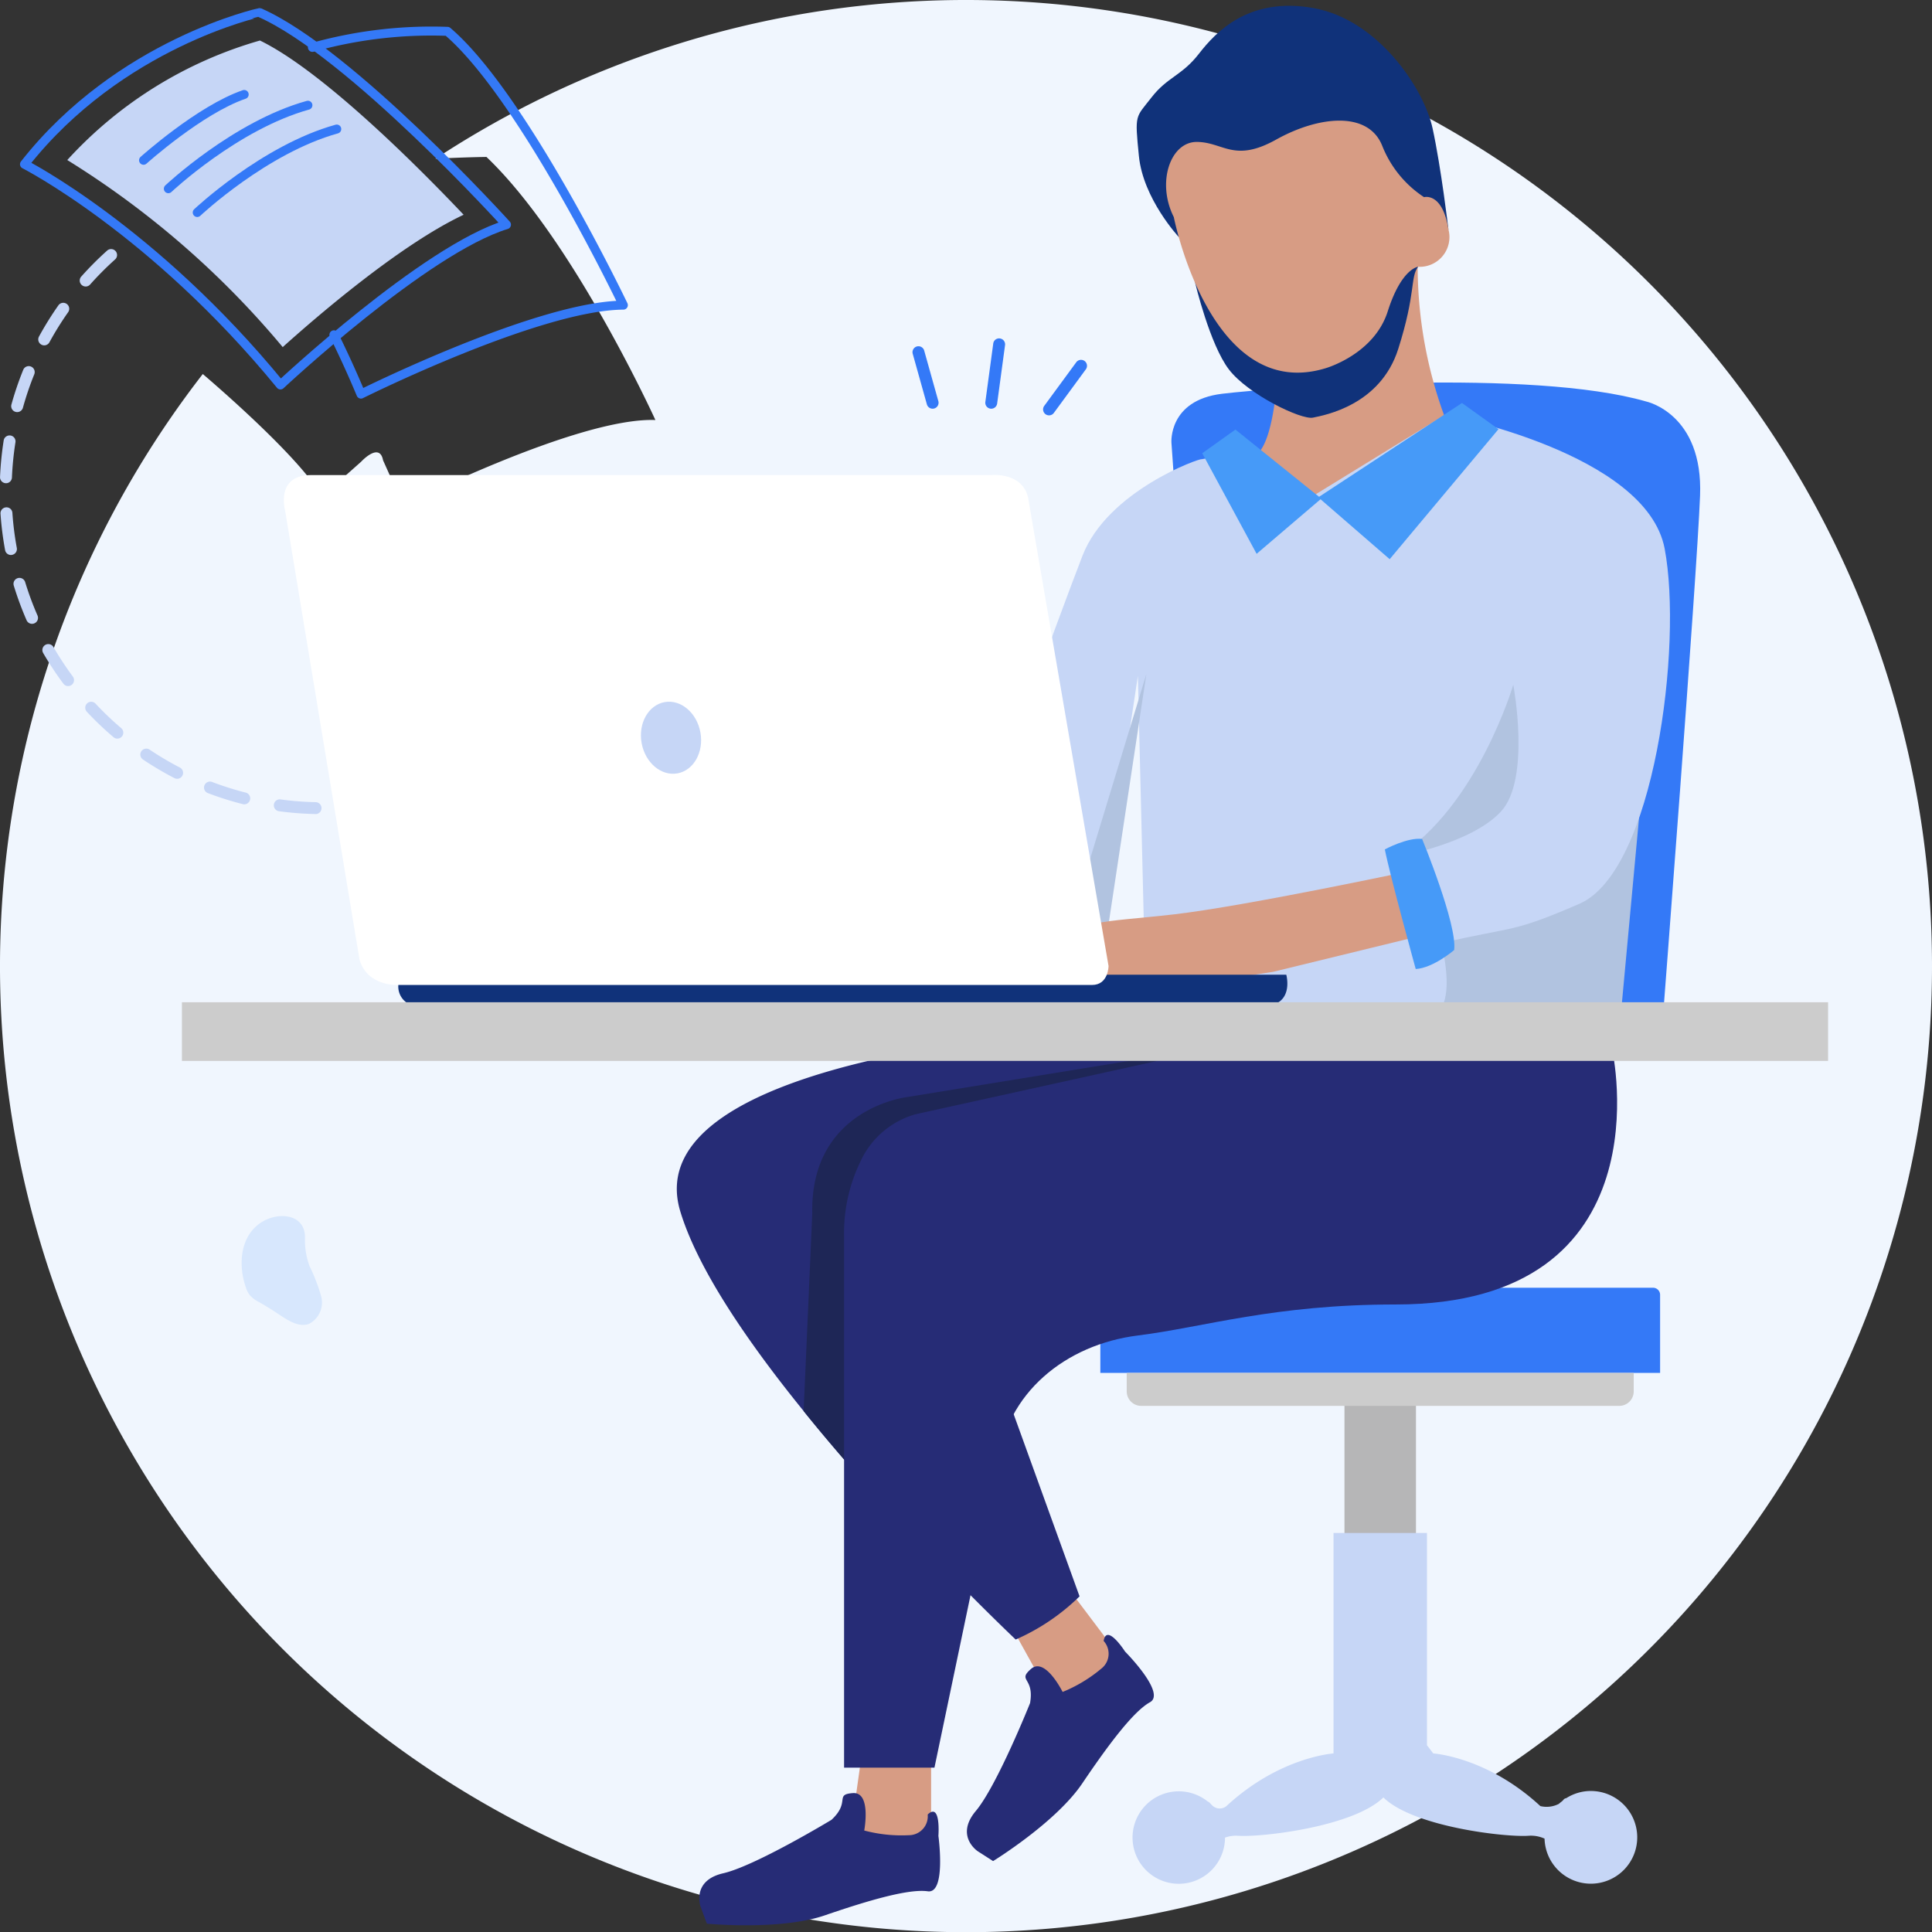 <?xml version="1.0" encoding="UTF-8" standalone="no"?>
<svg xmlns="http://www.w3.org/2000/svg" viewBox="0 0 215 215"><rect x="0" y="0" width="215" height="215" fill="#333333" stroke="none"/><defs><style>.a{fill:#f0f6fe;}.b{fill:#3479f7;}.c{fill:#b6b6b7;}.d{fill:#ccc;}.e{fill:#c6d6f6;}.f{fill:#d79c84;}.g{fill:#262c76;}.h{fill:#1e2656;}.i{fill:#b1c3e0;}.j{fill:#10327a;}.k{fill:#469af8;}.l{fill:#fff;}.m{fill:none;stroke:#3479f7;stroke-linecap:round;stroke-linejoin:round;stroke-miterlimit:10;}.n{fill:#d7e7fd;}</style></defs><g transform="translate(-57.25 -36.426)"><path class="a" d="M261.25,130.932A107.5,107.5,0,1,1,68.817,65.049c2.355,2.011,11.061,9.623,13.251,13.645l4.366-3.882s2.049-2.24,2.444-.165l2.253,5.028s19.386-9.826,28.054-9.508c0,0-9.114-20.048-18.8-29.276,0,0-2.393.025-5.677.2A107.5,107.5,0,0,1,261.25,130.932Z" transform="translate(11 13)"/><g transform="translate(4.142 -3.66)"><g transform="translate(73.353 40.736)"><g transform="translate(102.205 142.654)"><path class="b" d="M272.772,234.257H210.479v-8.69a.789.789,0,0,1,.789-.789h60.714a.789.789,0,0,1,.789.789Z" transform="translate(-210.479 -224.778)"/><rect class="c" width="7.954" height="18.43" transform="translate(27.169 10.086)"/><path class="d" d="M268.979,240.356h-53.2a1.609,1.609,0,0,1-1.609-1.609V236.69h56.419v2.057A1.609,1.609,0,0,1,268.979,240.356Z" transform="translate(-211.233 -227.21)"/><path class="e" d="M265.974,287.783a5.123,5.123,0,0,0-2.736.8.464.464,0,0,0-.334.212,1.662,1.662,0,0,1-.139.135c-.117.093-.237.182-.345.285a2.976,2.976,0,0,1-2.064.25c-5.919-5.483-11.918-5.86-11.918-5.86l-.7-.912V259.071h-10.4v24.535s-6,.377-11.918,5.86a1.188,1.188,0,0,1-1.655-.156l-.022-.023a1.746,1.746,0,0,1-.13-.133.568.568,0,0,0-.267-.194,5.145,5.145,0,1,0,1.917,4.014,3.606,3.606,0,0,1,1.465-.206c2.545.186,12.819-.99,16.159-4.265,3.34,3.275,13.614,4.451,16.159,4.265a3.656,3.656,0,0,1,1.777.317,5.158,5.158,0,1,0,5.15-5.3Z" transform="translate(-211.39 -231.781)"/></g><path class="b" d="M222.33,130.058l-1.911-27.13s-.363-4.721,5.629-5.447,34.5-2.818,47.207.86c0,0,6.355,1.333,5.992,10.495s-4.176,58.6-4.176,58.6l-20.181,2.473L227,154.755Z" transform="translate(-110.303 -54.31)"/><g transform="translate(55.076 113.07)"><g transform="translate(2.5 76.424)"><path class="f" d="M176.911,287.978l-1.3,9.256,3.1,4.1,5.078-1.474.737-3.194v-9.993l-1.72-3.031Z" transform="translate(-158.73 -283.636)"/><path class="g" d="M179.814,297.83a2.1,2.1,0,0,1-2.081,2.3,16.138,16.138,0,0,1-4.981-.52s.818-4.312-1.264-4.163-.223.966-2.379,2.973c0,0-8.474,5.129-12.042,5.947s-2.527,3.717-2.527,3.717l.7,1.892s8.147.784,13.128-.926,9.378-2.973,11.454-2.676,1.184-6.17,1.184-6.17S181.3,296.418,179.814,297.83Z" transform="translate(-154.398 -286.048)"/></g><g transform="translate(32.279 60.293)"><path class="f" d="M198.052,270.384l4.533,8.174,4.944,1.4,3.167-4.235-1.335-2.994-6.017-7.979-3.2-1.384Z" transform="translate(-193.091 -263.367)"/><path class="g" d="M207.034,274a2.1,2.1,0,0,1-.274,3.093,16.139,16.139,0,0,1-4.29,2.583s-1.943-3.935-3.515-2.563.4.906-.109,3.806c0,0-3.678,9.2-6.034,12s.22,4.489.22,4.489l1.7,1.09s6.977-4.279,9.924-8.643,5.7-8.021,7.534-9.033-2.77-5.639-2.77-5.639S207.371,271.982,207.034,274Z" transform="translate(-191.818 -265.403)"/></g><path class="g" d="M181.421,211.269l14.651,40.507a23.711,23.711,0,0,1-7.108,4.805s-4.1-3.88-9.628-9.646v-.018c-1.577-1.632-3.246-3.427-4.986-5.331-1.469-1.614-2.974-3.3-4.479-5.041s-3.028-3.554-4.5-5.385c-6.255-7.706-11.786-15.811-13.726-22.212-5.276-17.407,44.424-20.145,44.424-20.145l37.606.907Z" transform="translate(-151.256 -187.847)"/><path class="g" d="M260.132,190.762s6.286,28.287-24.1,28.287c-13.591,0-21.29,2.524-28.7,3.451-8.022,1-14.727,6.414-15.595,14.451L184.7,270.593H174.643V209.2s.838-9.219,7.962-11.315S231.216,187.6,231.216,187.6Z" transform="translate(-156.032 -187.602)"/><path class="h" d="M217.238,190.595l-35.784,7.894a9.6,9.6,0,0,0-6.165,5.313,18.114,18.114,0,0,0-1.8,8.159v24.95c-1.5-1.741-3.028-3.554-4.5-5.385l.961-21.976c-.254-11.786,10.625-12.983,10.625-12.983Z" transform="translate(-154.879 -188.213)"/></g><path class="i" d="M276.9,155.678l-2.17,23.452-33.24,2.916V171.739l15.452-12.282Z" transform="translate(-114.606 -66.84)"/><path class="f" d="M233.958,90.978s-.31,7.435-2.288,9.084l6.863,5.3L252.786,96.5a48.55,48.55,0,0,1-3.233-17.3l-10.539,1.153Z" transform="translate(-112.035 -50.163)"/><g transform="translate(106.252 0)"><path class="j" d="M219.474,68.438s-3.958-4.237-4.436-9-.379-4.237,1.4-6.531,3.373-2.409,5.272-4.855,5.578-6.38,12.763-5.091,12.28,8.949,13.242,13.364,1.768,11.27,1.768,11.27l-13.706,3.359Z" transform="translate(-214.793 -42.713)"/><path class="j" d="M222.947,80.368s1.622,6.823,3.747,9.6,8.05,5.633,9.359,5.36,7.491-1.378,9.483-7.64,1.312-7.942,2.21-9.15-.737-2.574-.737-2.574l-24.188.956Z" transform="translate(-216.433 -49.503)"/><path class="f" d="M219.76,69.5s4.056,20.713,16.873,16.822c0,0,5.4-1.519,6.93-6.324s3.383-4.97,3.383-4.97a3.309,3.309,0,0,0,3.378-4.147c-.658-4.194-2.714-3.6-2.714-3.6a12.208,12.208,0,0,1-4.656-5.715c-1.555-3.919-7.1-3.317-11.792-.7s-5.861.3-8.82.267S217.812,65.638,219.76,69.5Z" transform="translate(-215.631 -45.989)"/></g><path class="e" d="M267.78,115.667c-2.031-10.68-24.432-14.9-24.432-14.9l-14.64,9-6.838-5.175-5.62,1.125c-.109-.163-10.444,3.481-13.255,10.734-2.811,7.235-10.916,29.7-10.916,29.7l-8.522,4.1,1.4,13.617,56.7,4.5c2.339-1.777,2.1-4.8,1.316-8.812,8.111-1.9,7.65-1.039,15.329-4.37C266.633,151.561,269.811,126.365,267.78,115.667Zm-57.934,42.691-1.608,4.736-3.648-3.041,4.569-30.226Z" transform="translate(-102.776 -55.262)"/><path class="i" d="M213.179,137.286l-4.569,30.226-5.367-3.79,2.919-3.391Z" transform="translate(-105.85 -62.93)"/><path class="f" d="M243.177,164.864s-18.881,4.035-26.931,4.964-10.836.505-14.4,4.025v2.332l13.568,1.848,11.83-1.805L244.575,172l-.019-3.77Z" transform="translate(-105.828 -68.727)"/><path class="i" d="M251.57,157.848s8.083-1.372,11.44-4.995,1.376-14.114,1.376-14.114S260.423,152.219,251.57,157.848Z" transform="translate(-116.227 -63.189)"/><path class="k" d="M253.767,160.513s3.948,9.58,3.564,12.366c0,0-2.321,2-4.275,2.11,0,0-2.863-10.385-3.438-13.309C249.618,161.679,252.131,160.316,253.767,160.513Z" transform="translate(-115.754 -67.803)"/><g transform="translate(11.341 52.205)"><path class="j" d="M188.27,178.222h20.142s.972,3.505-2.65,3.505h-94a2.184,2.184,0,0,1-2.12-2.65l52.122-4.446Z" transform="translate(-96.856 -122.61)"/><path class="l" d="M96.609,109.274H172.37s3.334-.334,4.024,2.448l8.967,52.182s0,2.114-1.839,2.114H106.338s-3.406.223-4.326-2.782L93.735,113.28S92.585,109.274,96.609,109.274Z" transform="translate(-93.583 -109.262)"/><ellipse class="e" cx="3.325" cy="4.03" rx="3.325" ry="4.03" transform="matrix(0.984, -0.177, 0.177, 0.984, 39.102, 25.867)"/></g><g transform="translate(113.544 44.198)"><path class="k" d="M256.283,98.884l4.063,2.914-12.108,14.466-7.945-6.885Z" transform="translate(-227.379 -98.884)"/><path class="k" d="M227.758,102.6l-3.693,2.636,6.052,11.191,7.2-6.146Z" transform="translate(-224.065 -99.644)"/></g><rect class="d" width="183.192" height="6.529" transform="translate(0 110.883)"/></g><g transform="translate(53.108 67.801)"><path class="e" d="M89.025,140.313h-.014A35.8,35.8,0,0,1,84.936,140a.663.663,0,0,1-.567-.745.654.654,0,0,1,.746-.567,34.642,34.642,0,0,0,3.924.305.663.663,0,0,1-.014,1.325Zm-7.937-1.077a.65.65,0,0,1-.164-.021,35.877,35.877,0,0,1-3.9-1.231.663.663,0,0,1,.471-1.24,34.45,34.45,0,0,0,3.755,1.187.662.662,0,0,1-.162,1.3ZM73.6,136.39a.661.661,0,0,1-.3-.074,36.421,36.421,0,0,1-3.517-2.083.663.663,0,0,1,.739-1.1,34.766,34.766,0,0,0,3.388,2.006.663.663,0,0,1-.305,1.251Zm-6.65-4.47a.658.658,0,0,1-.429-.158,36.037,36.037,0,0,1-2.958-2.82.663.663,0,1,1,.968-.906,34.54,34.54,0,0,0,2.848,2.716.662.662,0,0,1-.429,1.167Zm-5.475-5.847a.66.66,0,0,1-.533-.268,36.18,36.18,0,0,1-2.247-3.41.662.662,0,1,1,1.145-.665A35.238,35.238,0,0,0,62,125.016a.662.662,0,0,1-.531,1.057Zm-4.018-6.926a.664.664,0,0,1-.608-.4,35.961,35.961,0,0,1-1.418-3.833.663.663,0,1,1,1.267-.388,34.523,34.523,0,0,0,1.367,3.691.663.663,0,0,1-.607.928Zm-2.347-7.66a.662.662,0,0,1-.651-.542,35.967,35.967,0,0,1-.512-4.054.664.664,0,0,1,.616-.707.654.654,0,0,1,.707.616,34.534,34.534,0,0,0,.492,3.9.662.662,0,0,1-.531.771A.645.645,0,0,1,55.107,111.487Zm-.553-7.991h-.029a.664.664,0,0,1-.633-.691,36.051,36.051,0,0,1,.407-4.066.662.662,0,1,1,1.308.207,34.918,34.918,0,0,0-.391,3.916A.663.663,0,0,1,54.554,103.5ZM55.8,95.584a.652.652,0,0,1-.178-.025.662.662,0,0,1-.461-.815,35.911,35.911,0,0,1,1.318-3.871.663.663,0,0,1,1.228.5A34.456,34.456,0,0,0,56.441,95.1.662.662,0,0,1,55.8,95.584Zm3.011-7.427a.654.654,0,0,1-.317-.082.662.662,0,0,1-.264-.9,36.488,36.488,0,0,1,2.159-3.472.663.663,0,0,1,1.084.764,34.9,34.9,0,0,0-2.08,3.343A.661.661,0,0,1,58.814,88.158Zm4.613-6.551a.662.662,0,0,1-.495-1.1,36.133,36.133,0,0,1,2.885-2.895.662.662,0,1,1,.884.986,34.979,34.979,0,0,0-2.778,2.789A.659.659,0,0,1,63.427,81.607Z" transform="translate(-53.891 -77.439)"/></g><path class="m" d="M57.314,60.533S71.656,67.826,85.8,85.093c0,0,16.092-15.071,25.153-17.838,0,0-17.321-19.128-27.469-23.6C83.483,43.655,67.918,47.033,57.314,60.533Z" transform="translate(-1.482 -2.169)"/><path class="m" d="M100.567,80.036c1.028,2.078,2.038,4.279,3.009,6.6,0,0,19.729-9.841,29.2-9.9,0,0-11.129-23.282-19.574-30.468a49.12,49.12,0,0,0-15.028,1.785" transform="translate(-10.299 -2.693)"/><path class="e" d="M87.275,81.681A99.33,99.33,0,0,0,63.3,60.863a46.174,46.174,0,0,1,21.441-13.3c7.228,3.513,18.319,14.8,22.666,19.39C100.241,70.33,90.854,78.459,87.275,81.681Z" transform="translate(-2.705 -2.968)"/><g transform="translate(69.082 50.598)"><path class="m" d="M73.964,62.428s6.256-5.625,11.2-7.322" transform="translate(-73.964 -55.105)"/><path class="m" d="M77.432,65.9s7.482-7.058,15.532-9.289" transform="translate(-74.672 -55.412)"/><path class="m" d="M81.472,69.23S88.955,62.172,97,59.942" transform="translate(-75.498 -56.093)"/></g><g transform="translate(154.662 77.746)"><g transform="translate(0 0.899)"><path class="b" d="M185.181,97.94a.663.663,0,0,1-.637-.484l-1.568-5.6a.663.663,0,1,1,1.276-.357l1.568,5.6a.663.663,0,0,1-.639.841Z" transform="translate(-182.951 -91.017)"/></g><g transform="translate(14.528 2.374)"><path class="b" d="M201.868,99.059A.663.663,0,0,1,201.334,98L204.9,93.14a.663.663,0,0,1,1.069.784L202.4,98.788A.665.665,0,0,1,201.868,99.059Z" transform="translate(-201.206 -92.87)"/></g><g transform="translate(8.093)"><path class="b" d="M193.784,97.71a.524.524,0,0,1-.089-.006.662.662,0,0,1-.568-.745l.879-6.5a.652.652,0,0,1,.745-.567.662.662,0,0,1,.568.745l-.879,6.5A.663.663,0,0,1,193.784,97.71Z" transform="translate(-193.121 -89.887)"/></g></g><path class="n" d="M88.125,221.753a3,3,0,0,0,.454.931,3.526,3.526,0,0,0,1.052.786q1.185.68,2.321,1.44c.971.648,2.122,1.373,3.222.982a2.676,2.676,0,0,0,1.366-3.045,20.5,20.5,0,0,0-1.3-3.384,8.364,8.364,0,0,1-.51-3.115c.076-2.7-2.959-3-4.889-1.736C87.478,216.163,87.31,219.338,88.125,221.753Z" transform="translate(-7.684 -38.477)"/></g></g></svg>